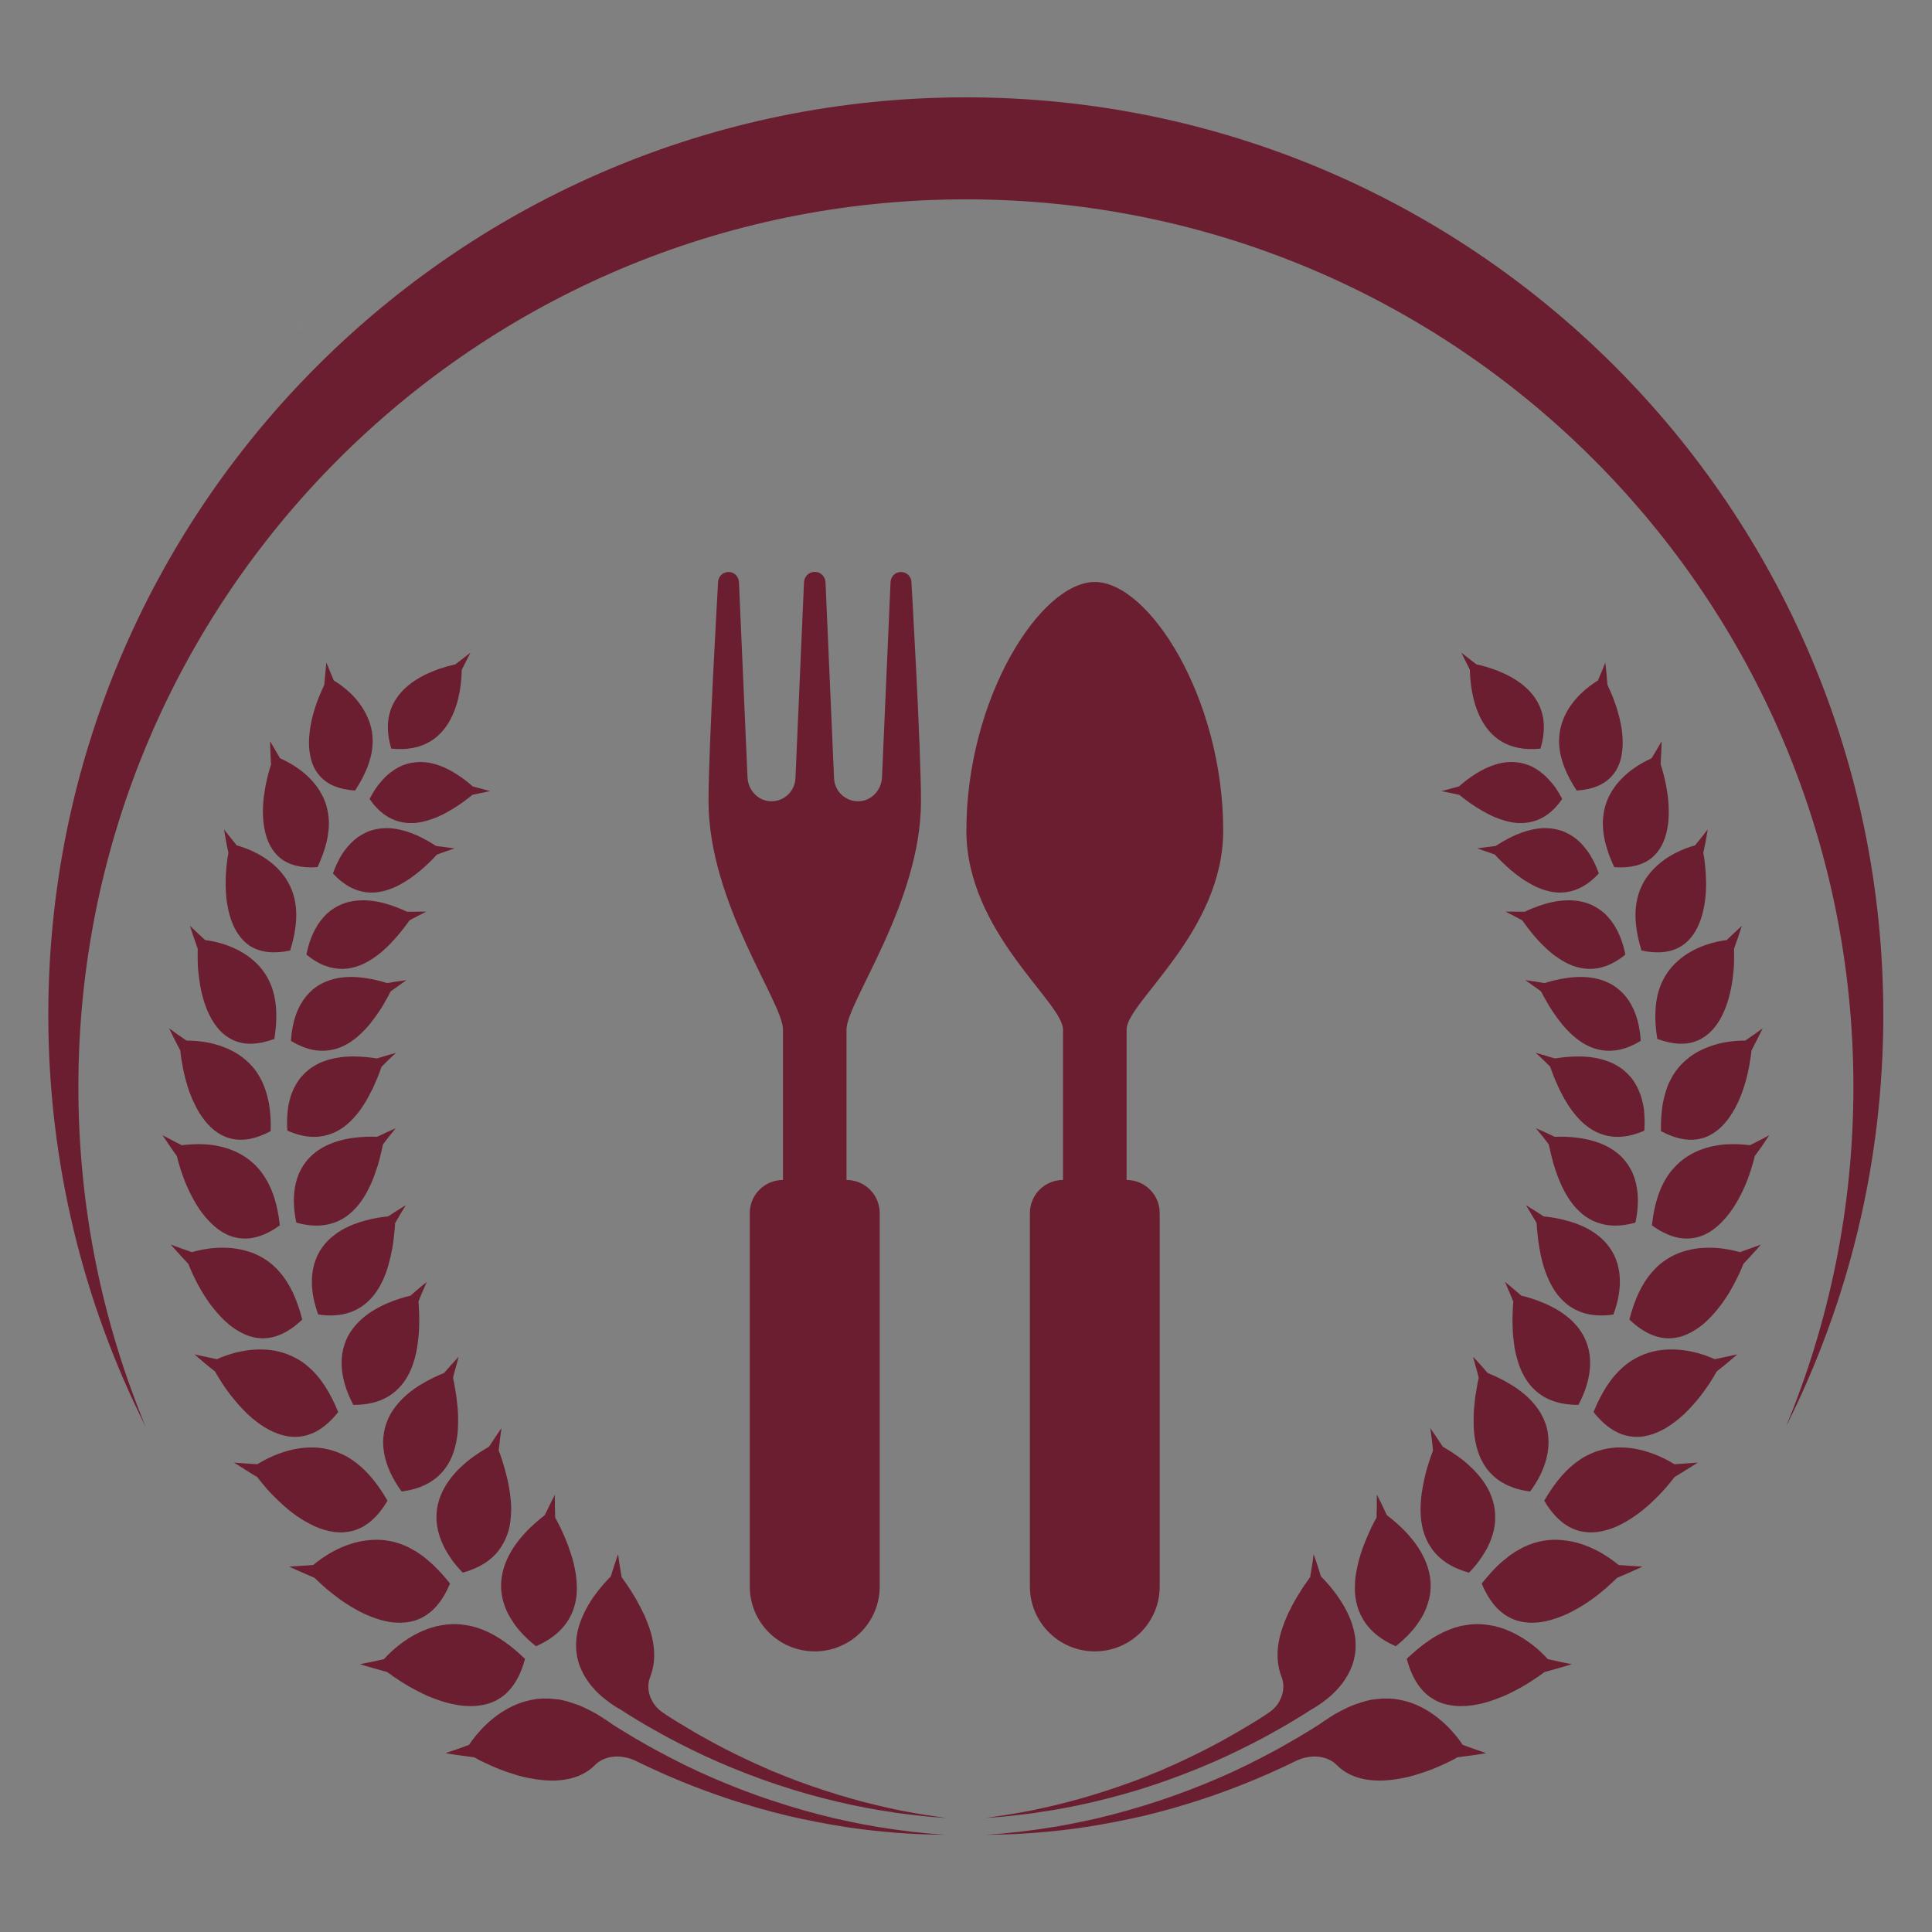 <svg xmlns="http://www.w3.org/2000/svg" xmlns:xlink="http://www.w3.org/1999/xlink" width="80" zoomAndPan="magnify" viewBox="0 0 60 60" height="80" preserveAspectRatio="xMidYMid meet" version="1.0"><rect x="0" y="0" width="60" height="60" fill="#808080" stroke="none"/><defs><filter x="0%" y="0%" width="100%" height="100%" id="6c14582dba"><feColorMatrix values="0 0 0 0 1 0 0 0 0 1 0 0 0 0 1 0 0 0 1 0" color-interpolation-filters="sRGB"/></filter><clipPath id="032bd17d93"><path d="M 9.051 9.875 L 9.527 9.875 L 9.527 10.316 L 9.051 10.316 Z M 9.051 9.875 " clip-rule="nonzero"/></clipPath><clipPath id="986ccd7d5d"><path d="M 9.5 10.199 C 8.602 10.5 9.398 9.898 9.398 9.898 " clip-rule="nonzero"/></clipPath><mask id="ccfcf58280"><g filter="url(#6c14582dba)"><rect x="-6" width="72" fill="#000000" y="-6" height="72" fill-opacity="0.01"/></g></mask><clipPath id="b965f8232f"><path d="M 0.051 0.875 L 0.527 0.875 L 0.527 1.316 L 0.051 1.316 Z M 0.051 0.875 " clip-rule="nonzero"/></clipPath><clipPath id="c6e9944566"><path d="M 0.5 1.199 C -0.398 1.5 0.398 0.898 0.398 0.898 " clip-rule="nonzero"/></clipPath><clipPath id="7b799ac6d8"><rect x="0" width="1" y="0" height="2"/></clipPath><clipPath id="952f6738de"><path d="M 1.504 3 L 58.504 3 L 58.504 45 L 1.504 45 Z M 1.504 3 " clip-rule="nonzero"/></clipPath><clipPath id="d3d663653d"><path d="M 24.293 3.562 L 26.406 3.562 L 26.406 5.426 L 24.293 5.426 Z M 24.293 3.562 " clip-rule="nonzero"/></clipPath><clipPath id="e1e487074c"><path d="M 26.398 4.273 C 25.5 5.773 24.602 5.477 24.375 5.176 C 24.227 4.875 24.375 3.898 24.676 3.676 C 24.977 3.449 26.176 3.75 26.176 3.75 " clip-rule="nonzero"/></clipPath><clipPath id="96e9f018e8"><path d="M 0.293 0.562 L 2.398 0.562 L 2.398 2.426 L 0.293 2.426 Z M 0.293 0.562 " clip-rule="nonzero"/></clipPath><clipPath id="f7edd78a5a"><path d="M 2.398 1.273 C 1.5 2.773 0.602 2.477 0.375 2.176 C 0.227 1.875 0.375 0.898 0.676 0.676 C 0.977 0.449 2.176 0.75 2.176 0.75 " clip-rule="nonzero"/></clipPath><clipPath id="73d7d8f92d"><rect x="0" width="3" y="0" height="3"/></clipPath></defs><g clip-path="url(#032bd17d93)"><g clip-path="url(#986ccd7d5d)"><g mask="url(#ccfcf58280)"><g transform="matrix(1, 0, 0, 1, 9, 9)"><g clip-path="url(#7b799ac6d8)"><g clip-path="url(#b965f8232f)"><g clip-path="url(#c6e9944566)"><rect x="-22.2" width="86.4" fill="#ffffff" height="86.4" y="-22.2" fill-opacity="1"/></g></g></g></g></g></g></g><path fill="#6b1e2f" d="M 22.004 24.883 C 22.004 23.18 22.301 18.074 22.301 18.074 C 22.309 17.887 22.469 17.746 22.66 17.766 C 22.824 17.781 22.945 17.922 22.949 18.086 L 23.215 24.148 C 23.234 24.527 23.523 24.855 23.906 24.883 C 24.328 24.91 24.684 24.59 24.703 24.172 L 24.969 18.082 C 24.977 17.914 25.105 17.773 25.273 17.762 C 25.285 17.762 25.293 17.762 25.301 17.762 C 25.312 17.762 25.32 17.762 25.332 17.762 C 25.5 17.773 25.629 17.914 25.637 18.082 L 25.902 24.172 C 25.922 24.59 26.277 24.91 26.699 24.883 C 27.082 24.855 27.371 24.527 27.391 24.148 L 27.656 18.086 C 27.66 17.922 27.781 17.781 27.945 17.766 C 28.137 17.746 28.297 17.887 28.305 18.074 C 28.305 18.074 28.602 23.18 28.602 24.883 C 28.602 28.039 26.289 31.125 26.289 31.973 L 26.289 36.645 C 26.859 36.645 27.32 37.105 27.32 37.672 L 27.32 49.27 C 27.32 50.383 26.418 51.285 25.301 51.285 C 24.188 51.285 23.285 50.383 23.285 49.27 L 23.285 37.672 C 23.285 37.105 23.746 36.645 24.316 36.645 L 24.316 31.973 C 24.316 31.125 22.004 28.039 22.004 24.883 " fill-opacity="1" fill-rule="nonzero"/><path fill="#6b1e2f" d="M 33.012 36.645 L 33.012 31.973 C 33.012 31.125 30.012 28.949 30.012 25.797 C 30.012 21.684 32.312 18.074 34 18.074 C 35.688 18.074 37.988 21.684 37.988 25.797 C 37.988 28.949 34.992 31.121 34.988 31.969 L 34.988 36.645 C 35.555 36.645 36.016 37.105 36.016 37.672 L 36.016 49.27 C 36.016 50.383 35.113 51.285 34 51.285 C 32.887 51.285 31.984 50.383 31.984 49.27 L 31.984 37.672 C 31.984 37.105 32.445 36.645 33.012 36.645 " fill-opacity="1" fill-rule="nonzero"/><path fill="#6b1e2f" d="M 49.922 21.273 C 49.922 21.273 49.906 21.102 49.891 20.926 C 49.883 20.84 49.875 20.75 49.867 20.688 C 49.859 20.621 49.855 20.578 49.855 20.578 C 49.855 20.578 49.844 20.613 49.82 20.664 C 49.801 20.715 49.77 20.785 49.742 20.855 C 49.684 20.996 49.625 21.133 49.625 21.133 C 49.488 21.215 49.293 21.352 49.098 21.539 C 48.902 21.73 48.711 21.969 48.582 22.258 C 48.52 22.398 48.469 22.555 48.441 22.723 C 48.43 22.805 48.422 22.891 48.418 22.977 C 48.418 23.023 48.418 23.066 48.422 23.113 C 48.426 23.16 48.426 23.207 48.434 23.254 C 48.453 23.441 48.512 23.641 48.594 23.859 C 48.637 23.965 48.691 24.074 48.75 24.191 C 48.812 24.309 48.883 24.426 48.965 24.551 C 49.469 24.52 49.816 24.363 50.043 24.117 C 50.156 23.996 50.242 23.852 50.297 23.695 C 50.352 23.539 50.383 23.363 50.391 23.184 C 50.41 22.828 50.344 22.445 50.242 22.105 C 50.219 22.02 50.195 21.938 50.164 21.859 C 50.137 21.781 50.109 21.707 50.082 21.633 C 50.023 21.492 49.969 21.371 49.922 21.273 " fill-opacity="1" fill-rule="nonzero"/><path fill="#6b1e2f" d="M 50.133 26.93 C 50.648 26.969 51.027 26.859 51.293 26.645 C 51.555 26.43 51.711 26.109 51.777 25.746 C 51.797 25.656 51.809 25.566 51.816 25.473 C 51.824 25.379 51.824 25.281 51.824 25.188 C 51.824 24.996 51.809 24.809 51.781 24.629 C 51.73 24.266 51.641 23.949 51.574 23.738 C 51.574 23.738 51.578 23.691 51.578 23.625 C 51.582 23.559 51.586 23.469 51.59 23.379 C 51.598 23.199 51.605 23.02 51.605 23.02 C 51.605 23.02 51.527 23.152 51.449 23.285 C 51.371 23.418 51.289 23.551 51.289 23.551 C 51.141 23.617 50.922 23.727 50.699 23.891 C 50.473 24.055 50.246 24.273 50.074 24.543 C 49.988 24.68 49.914 24.832 49.863 24.996 C 49.84 25.078 49.816 25.164 49.805 25.254 C 49.789 25.344 49.781 25.438 49.777 25.535 C 49.777 25.633 49.781 25.734 49.793 25.84 C 49.805 25.949 49.828 26.059 49.855 26.172 C 49.887 26.289 49.922 26.41 49.965 26.535 C 49.988 26.598 50.016 26.664 50.043 26.727 C 50.07 26.793 50.098 26.863 50.133 26.93 " fill-opacity="1" fill-rule="nonzero"/><path fill="#6b1e2f" d="M 52.898 26.484 C 52.898 26.484 52.906 26.438 52.922 26.371 C 52.934 26.305 52.953 26.211 52.973 26.121 C 53.004 25.941 53.035 25.758 53.035 25.758 C 53.035 25.758 52.938 25.883 52.84 26.008 C 52.738 26.129 52.641 26.254 52.641 26.254 C 52.48 26.297 52.242 26.379 51.992 26.512 C 51.738 26.648 51.477 26.836 51.262 27.09 C 51.152 27.215 51.059 27.355 50.984 27.516 C 50.906 27.676 50.852 27.855 50.82 28.051 C 50.754 28.449 50.797 28.922 50.977 29.52 C 51.5 29.629 51.895 29.574 52.195 29.395 C 52.5 29.211 52.695 28.91 52.82 28.551 C 52.879 28.375 52.922 28.184 52.949 27.988 C 52.977 27.797 52.984 27.602 52.984 27.418 C 52.98 27.043 52.941 26.707 52.898 26.484 " fill-opacity="1" fill-rule="nonzero"/><path fill="#6b1e2f" d="M 51.469 32.266 C 51.984 32.453 52.398 32.457 52.727 32.312 C 52.891 32.242 53.035 32.137 53.16 32.008 C 53.223 31.941 53.277 31.871 53.332 31.793 C 53.387 31.715 53.434 31.633 53.477 31.547 C 53.652 31.203 53.754 30.797 53.805 30.422 C 53.816 30.328 53.828 30.234 53.836 30.145 C 53.84 30.102 53.844 30.055 53.848 30.012 C 53.848 29.969 53.852 29.93 53.852 29.887 C 53.855 29.723 53.855 29.578 53.852 29.465 C 53.852 29.465 53.867 29.418 53.891 29.352 C 53.914 29.285 53.945 29.195 53.977 29.109 C 54.004 29.02 54.035 28.93 54.059 28.859 C 54.082 28.793 54.094 28.75 54.094 28.75 C 54.094 28.75 54.066 28.777 54.023 28.82 C 53.977 28.859 53.918 28.918 53.859 28.973 C 53.742 29.082 53.621 29.195 53.621 29.195 C 53.453 29.215 53.199 29.262 52.926 29.363 C 52.648 29.465 52.355 29.617 52.105 29.844 C 51.977 29.957 51.859 30.086 51.762 30.238 C 51.711 30.312 51.668 30.395 51.625 30.48 C 51.582 30.566 51.547 30.66 51.516 30.758 C 51.398 31.148 51.367 31.637 51.469 32.266 " fill-opacity="1" fill-rule="nonzero"/><path fill="#6b1e2f" d="M 51.582 35.129 C 52.078 35.391 52.496 35.449 52.852 35.352 C 53.203 35.258 53.496 35.008 53.719 34.684 C 53.773 34.602 53.828 34.516 53.879 34.426 C 53.926 34.34 53.969 34.246 54.012 34.152 C 54.051 34.059 54.09 33.965 54.121 33.871 C 54.156 33.777 54.184 33.68 54.211 33.586 C 54.238 33.492 54.262 33.398 54.281 33.312 C 54.301 33.223 54.32 33.133 54.332 33.051 C 54.363 32.887 54.383 32.742 54.395 32.621 C 54.395 32.621 54.48 32.453 54.57 32.281 C 54.613 32.195 54.656 32.105 54.688 32.043 C 54.719 31.977 54.742 31.934 54.742 31.934 C 54.742 31.934 54.605 32.031 54.473 32.129 C 54.406 32.176 54.336 32.223 54.285 32.258 C 54.234 32.293 54.199 32.316 54.199 32.316 C 54.023 32.316 53.762 32.328 53.469 32.391 C 53.176 32.457 52.855 32.57 52.566 32.762 C 52.496 32.809 52.426 32.863 52.359 32.922 C 52.289 32.98 52.223 33.043 52.164 33.113 C 52.102 33.184 52.043 33.258 51.992 33.34 C 51.965 33.383 51.938 33.422 51.914 33.469 C 51.891 33.512 51.867 33.559 51.844 33.605 C 51.797 33.699 51.758 33.805 51.727 33.914 C 51.695 34.023 51.664 34.141 51.641 34.266 C 51.629 34.328 51.621 34.395 51.613 34.461 C 51.605 34.527 51.598 34.598 51.594 34.668 C 51.582 34.812 51.582 34.965 51.582 35.129 " fill-opacity="1" fill-rule="nonzero"/><path fill="#6b1e2f" d="M 54.496 35.902 C 54.496 35.902 54.613 35.746 54.727 35.582 C 54.836 35.418 54.945 35.254 54.945 35.254 C 54.945 35.254 54.797 35.336 54.645 35.414 C 54.496 35.492 54.344 35.566 54.344 35.566 C 54.168 35.543 53.898 35.52 53.594 35.539 C 53.289 35.562 52.945 35.633 52.625 35.789 C 52.465 35.867 52.312 35.965 52.168 36.09 C 52.023 36.215 51.891 36.363 51.773 36.543 C 51.539 36.906 51.375 37.387 51.301 38.055 C 51.762 38.387 52.18 38.504 52.551 38.453 C 52.738 38.43 52.914 38.367 53.078 38.27 C 53.238 38.172 53.391 38.043 53.527 37.895 C 53.801 37.602 54.02 37.219 54.18 36.855 C 54.199 36.809 54.219 36.766 54.238 36.719 C 54.254 36.676 54.273 36.629 54.289 36.586 C 54.32 36.496 54.352 36.41 54.375 36.332 C 54.43 36.168 54.469 36.023 54.496 35.902 " fill-opacity="1" fill-rule="nonzero"/><path fill="#6b1e2f" d="M 50.602 40.98 C 51.027 41.383 51.43 41.559 51.816 41.562 C 52.008 41.562 52.199 41.523 52.375 41.445 C 52.551 41.371 52.723 41.262 52.883 41.133 C 53.043 41 53.188 40.844 53.324 40.68 C 53.461 40.516 53.578 40.34 53.688 40.168 C 53.793 39.992 53.883 39.82 53.961 39.664 C 54.039 39.508 54.098 39.363 54.145 39.25 C 54.145 39.25 54.18 39.211 54.23 39.156 C 54.258 39.129 54.285 39.098 54.32 39.062 C 54.352 39.027 54.383 38.992 54.418 38.953 C 54.555 38.805 54.688 38.652 54.688 38.652 C 54.688 38.652 54.523 38.711 54.359 38.77 C 54.199 38.828 54.035 38.887 54.035 38.887 C 53.859 38.836 53.586 38.773 53.273 38.754 C 53.121 38.746 52.953 38.746 52.781 38.762 C 52.609 38.781 52.434 38.816 52.262 38.871 C 52.09 38.926 51.918 39.004 51.758 39.109 C 51.594 39.215 51.438 39.348 51.297 39.516 C 51.004 39.852 50.773 40.316 50.602 40.98 " fill-opacity="1" fill-rule="nonzero"/><path fill="#6b1e2f" d="M 53.316 42.59 C 53.316 42.59 53.477 42.465 53.637 42.332 C 53.793 42.199 53.953 42.062 53.953 42.062 C 53.953 42.062 53.777 42.102 53.602 42.137 C 53.43 42.176 53.254 42.211 53.254 42.211 C 53.086 42.133 52.82 42.031 52.504 41.969 C 52.191 41.906 51.832 41.883 51.465 41.945 C 51.281 41.98 51.098 42.035 50.918 42.121 C 50.738 42.203 50.559 42.316 50.395 42.465 C 50.055 42.762 49.754 43.203 49.488 43.852 C 49.859 44.32 50.246 44.555 50.637 44.609 C 51.027 44.668 51.414 44.543 51.777 44.324 C 51.953 44.211 52.125 44.078 52.289 43.93 C 52.445 43.781 52.594 43.617 52.727 43.457 C 52.859 43.297 52.973 43.133 53.074 42.988 C 53.172 42.836 53.254 42.699 53.316 42.59 " fill-opacity="1" fill-rule="nonzero"/><path fill="#6b1e2f" d="M 47.957 46.605 C 48.27 47.133 48.625 47.422 49.012 47.535 C 49.109 47.562 49.207 47.578 49.305 47.586 C 49.406 47.594 49.504 47.59 49.605 47.578 C 49.805 47.551 50.008 47.492 50.207 47.406 C 50.402 47.316 50.598 47.203 50.777 47.078 C 50.961 46.949 51.133 46.809 51.289 46.66 C 51.445 46.516 51.586 46.371 51.707 46.234 C 51.828 46.094 51.93 45.969 52.008 45.867 C 52.008 45.867 52.055 45.84 52.121 45.801 C 52.188 45.758 52.277 45.703 52.367 45.648 C 52.547 45.535 52.727 45.422 52.727 45.422 C 52.727 45.422 52.543 45.434 52.363 45.449 C 52.18 45.461 52 45.473 52 45.473 C 51.836 45.371 51.582 45.23 51.273 45.125 C 51.121 45.07 50.953 45.023 50.773 44.992 C 50.598 44.961 50.414 44.949 50.223 44.953 C 50.031 44.961 49.836 44.992 49.645 45.055 C 49.547 45.082 49.449 45.121 49.355 45.168 C 49.258 45.211 49.16 45.266 49.066 45.332 C 48.68 45.586 48.316 45.988 47.957 46.605 " fill-opacity="1" fill-rule="nonzero"/><path fill="#6b1e2f" d="M 50.219 49.004 C 50.219 49.004 50.234 48.996 50.254 48.988 C 50.277 48.98 50.309 48.965 50.344 48.949 C 50.418 48.918 50.516 48.875 50.613 48.832 C 50.711 48.785 50.812 48.742 50.887 48.711 C 50.961 48.676 51.008 48.652 51.008 48.652 C 51.008 48.652 50.961 48.652 50.891 48.645 C 50.824 48.641 50.73 48.637 50.637 48.629 C 50.453 48.617 50.266 48.602 50.266 48.602 C 50.117 48.477 49.879 48.301 49.582 48.148 C 49.281 47.996 48.93 47.867 48.539 47.832 C 48.152 47.789 47.742 47.844 47.316 48.047 C 47.266 48.074 47.211 48.102 47.16 48.133 C 47.105 48.16 47.051 48.195 47 48.23 C 46.891 48.301 46.785 48.383 46.676 48.477 C 46.566 48.566 46.457 48.672 46.348 48.789 C 46.297 48.848 46.238 48.91 46.184 48.977 C 46.129 49.039 46.07 49.109 46.016 49.18 C 46.137 49.469 46.277 49.699 46.434 49.879 C 46.594 50.059 46.77 50.188 46.957 50.27 C 47.145 50.355 47.344 50.391 47.551 50.395 C 47.652 50.395 47.758 50.391 47.863 50.375 C 47.969 50.359 48.074 50.336 48.18 50.305 C 48.391 50.242 48.605 50.16 48.805 50.055 C 49.008 49.949 49.203 49.832 49.383 49.707 C 49.559 49.582 49.723 49.453 49.863 49.332 C 50.004 49.207 50.125 49.094 50.219 49.004 " fill-opacity="1" fill-rule="nonzero"/><path fill="#6b1e2f" d="M 43.688 51.516 C 43.852 52.133 44.129 52.531 44.484 52.75 C 44.66 52.863 44.855 52.93 45.066 52.961 C 45.172 52.977 45.277 52.988 45.387 52.984 C 45.496 52.984 45.609 52.977 45.719 52.961 C 45.832 52.945 45.941 52.922 46.055 52.895 C 46.168 52.867 46.277 52.832 46.387 52.793 C 46.496 52.754 46.605 52.711 46.711 52.668 C 46.82 52.621 46.922 52.57 47.02 52.52 C 47.219 52.418 47.402 52.312 47.562 52.207 C 47.723 52.105 47.859 52.008 47.969 51.926 C 47.969 51.926 48.18 51.867 48.391 51.809 C 48.496 51.777 48.602 51.746 48.684 51.723 C 48.762 51.699 48.812 51.684 48.812 51.684 C 48.812 51.684 48.766 51.676 48.699 51.66 C 48.629 51.648 48.535 51.629 48.441 51.609 C 48.258 51.566 48.07 51.527 48.07 51.527 C 47.938 51.379 47.723 51.168 47.441 50.973 C 47.16 50.777 46.82 50.598 46.434 50.504 C 46.242 50.461 46.039 50.434 45.828 50.438 C 45.719 50.441 45.613 50.453 45.504 50.473 C 45.395 50.488 45.281 50.516 45.168 50.551 C 45.051 50.59 44.938 50.637 44.82 50.691 C 44.699 50.75 44.578 50.816 44.457 50.895 C 44.336 50.977 44.211 51.062 44.082 51.168 C 44.02 51.219 43.953 51.273 43.891 51.332 C 43.824 51.391 43.754 51.449 43.688 51.516 " fill-opacity="1" fill-rule="nonzero"/><path fill="#6b1e2f" d="M 45.312 24.422 C 45.312 24.422 45.176 24.457 45.039 24.496 C 44.969 24.516 44.902 24.535 44.852 24.547 C 44.801 24.562 44.766 24.57 44.766 24.57 C 44.766 24.57 44.801 24.578 44.852 24.586 C 44.906 24.598 44.973 24.613 45.043 24.625 C 45.18 24.656 45.316 24.684 45.316 24.684 C 45.383 24.734 45.457 24.797 45.551 24.863 C 45.598 24.898 45.645 24.934 45.699 24.969 C 45.754 25.004 45.805 25.043 45.863 25.078 C 46.098 25.227 46.367 25.375 46.664 25.465 C 46.809 25.512 46.961 25.547 47.117 25.559 C 47.277 25.566 47.43 25.559 47.59 25.516 C 47.91 25.434 48.23 25.23 48.516 24.812 C 48.449 24.684 48.379 24.566 48.309 24.465 C 48.234 24.359 48.156 24.27 48.078 24.188 C 47.926 24.023 47.762 23.906 47.602 23.82 C 47.562 23.801 47.52 23.781 47.48 23.766 C 47.438 23.75 47.398 23.738 47.355 23.723 C 47.277 23.699 47.195 23.684 47.113 23.676 C 46.953 23.656 46.801 23.664 46.648 23.691 C 46.348 23.75 46.07 23.879 45.844 24.023 C 45.613 24.164 45.43 24.316 45.312 24.422 " fill-opacity="1" fill-rule="nonzero"/><path fill="#6b1e2f" d="M 46.449 26.273 C 46.449 26.273 46.309 26.293 46.164 26.309 C 46.02 26.328 45.875 26.348 45.875 26.348 C 45.875 26.348 46.012 26.395 46.148 26.441 C 46.215 26.465 46.285 26.488 46.336 26.508 C 46.387 26.527 46.422 26.539 46.422 26.539 C 46.531 26.66 46.707 26.836 46.918 27.02 C 47.027 27.109 47.145 27.203 47.27 27.289 C 47.332 27.332 47.402 27.375 47.469 27.414 C 47.535 27.453 47.605 27.492 47.676 27.527 C 47.961 27.66 48.273 27.75 48.609 27.711 C 48.945 27.672 49.301 27.508 49.652 27.125 C 49.625 27.055 49.602 26.988 49.574 26.926 C 49.547 26.859 49.52 26.801 49.488 26.742 C 49.43 26.625 49.367 26.52 49.297 26.426 C 49.23 26.336 49.16 26.25 49.09 26.18 C 49.016 26.105 48.941 26.043 48.863 25.988 C 48.785 25.938 48.707 25.891 48.629 25.855 C 48.551 25.816 48.469 25.789 48.391 25.77 C 48.23 25.727 48.07 25.715 47.914 25.719 C 47.602 25.734 47.301 25.832 47.047 25.941 C 46.793 26.055 46.586 26.184 46.449 26.273 " fill-opacity="1" fill-rule="nonzero"/><path fill="#6b1e2f" d="M 47.348 28.316 C 47.348 28.316 47.199 28.316 47.051 28.312 C 46.902 28.312 46.754 28.312 46.754 28.312 C 46.754 28.312 46.883 28.379 47.016 28.445 C 47.082 28.48 47.148 28.516 47.195 28.539 C 47.246 28.566 47.277 28.586 47.277 28.586 C 47.375 28.723 47.523 28.926 47.715 29.145 C 47.809 29.25 47.918 29.363 48.035 29.469 C 48.148 29.574 48.277 29.68 48.414 29.766 C 48.68 29.949 48.992 30.078 49.336 30.09 C 49.68 30.098 50.066 29.984 50.477 29.645 C 50.359 29.047 50.117 28.637 49.84 28.375 C 49.695 28.246 49.543 28.152 49.391 28.086 C 49.234 28.02 49.07 27.984 48.91 27.969 C 48.59 27.938 48.277 27.988 48.004 28.066 C 47.727 28.145 47.496 28.246 47.348 28.316 " fill-opacity="1" fill-rule="nonzero"/><path fill="#6b1e2f" d="M 47.969 30.531 C 47.969 30.531 47.816 30.508 47.668 30.48 C 47.594 30.473 47.516 30.461 47.461 30.453 C 47.402 30.445 47.367 30.438 47.367 30.438 C 47.367 30.438 47.398 30.461 47.445 30.492 C 47.488 30.523 47.551 30.57 47.613 30.613 C 47.676 30.656 47.738 30.703 47.785 30.734 C 47.832 30.77 47.859 30.793 47.859 30.793 C 47.898 30.867 47.949 30.965 48.012 31.07 C 48.043 31.125 48.074 31.184 48.109 31.242 C 48.145 31.301 48.184 31.359 48.227 31.422 C 48.391 31.668 48.594 31.934 48.844 32.156 C 48.906 32.211 48.973 32.266 49.039 32.312 C 49.105 32.363 49.176 32.406 49.25 32.445 C 49.398 32.527 49.562 32.586 49.734 32.613 C 50.086 32.672 50.492 32.609 50.953 32.324 C 50.918 31.699 50.734 31.25 50.488 30.945 C 50.426 30.871 50.359 30.801 50.289 30.742 C 50.223 30.684 50.148 30.629 50.074 30.586 C 49.922 30.496 49.766 30.438 49.605 30.398 C 49.285 30.32 48.957 30.332 48.668 30.371 C 48.379 30.41 48.129 30.48 47.969 30.531 " fill-opacity="1" fill-rule="nonzero"/><path fill="#6b1e2f" d="M 48.289 32.871 C 48.289 32.871 48.25 32.859 48.195 32.844 C 48.141 32.828 48.062 32.805 47.988 32.781 C 47.84 32.738 47.688 32.695 47.688 32.695 C 47.688 32.695 47.719 32.719 47.762 32.758 C 47.805 32.801 47.859 32.852 47.918 32.906 C 48.027 33.016 48.141 33.125 48.141 33.125 C 48.172 33.207 48.207 33.312 48.254 33.43 C 48.277 33.488 48.301 33.551 48.332 33.613 C 48.359 33.68 48.391 33.746 48.422 33.816 C 48.453 33.883 48.492 33.953 48.527 34.023 C 48.566 34.094 48.605 34.168 48.652 34.238 C 48.695 34.309 48.738 34.379 48.789 34.449 C 48.84 34.516 48.891 34.586 48.945 34.648 C 49.168 34.91 49.441 35.133 49.785 35.238 C 50.133 35.348 50.555 35.34 51.066 35.113 C 51.078 34.957 51.078 34.805 51.07 34.664 C 51.066 34.598 51.062 34.527 51.055 34.461 C 51.047 34.398 51.035 34.332 51.02 34.273 C 50.996 34.152 50.965 34.039 50.922 33.938 C 50.883 33.832 50.836 33.738 50.785 33.652 C 50.758 33.609 50.73 33.566 50.703 33.527 C 50.676 33.488 50.645 33.453 50.613 33.418 C 50.551 33.348 50.484 33.285 50.414 33.227 C 50.344 33.172 50.273 33.125 50.199 33.082 C 50.121 33.039 50.047 33 49.965 32.973 C 49.652 32.848 49.316 32.809 49.02 32.809 C 48.723 32.809 48.461 32.844 48.289 32.871 " fill-opacity="1" fill-rule="nonzero"/><path fill="#6b1e2f" d="M 48.285 35.305 C 48.285 35.305 48.137 35.234 47.992 35.168 C 47.848 35.105 47.699 35.039 47.699 35.039 C 47.699 35.039 47.801 35.16 47.902 35.285 C 48 35.41 48.098 35.539 48.098 35.539 C 48.117 35.625 48.141 35.738 48.172 35.863 C 48.188 35.926 48.203 35.992 48.223 36.062 C 48.234 36.098 48.242 36.133 48.254 36.172 C 48.266 36.207 48.277 36.242 48.289 36.281 C 48.383 36.578 48.516 36.906 48.703 37.199 C 48.797 37.348 48.906 37.484 49.035 37.609 C 49.16 37.73 49.305 37.836 49.473 37.914 C 49.809 38.07 50.238 38.125 50.789 37.969 C 50.926 37.328 50.867 36.82 50.707 36.441 C 50.625 36.254 50.516 36.094 50.391 35.961 C 50.266 35.828 50.121 35.723 49.973 35.637 C 49.672 35.469 49.34 35.383 49.035 35.34 C 48.734 35.297 48.461 35.297 48.285 35.305 " fill-opacity="1" fill-rule="nonzero"/><path fill="#6b1e2f" d="M 47.941 37.777 C 47.941 37.777 47.801 37.688 47.664 37.598 C 47.523 37.512 47.387 37.426 47.387 37.426 C 47.387 37.426 47.473 37.562 47.555 37.703 C 47.578 37.738 47.598 37.773 47.617 37.809 C 47.637 37.84 47.656 37.871 47.672 37.898 C 47.699 37.953 47.723 37.988 47.723 37.988 C 47.723 38.078 47.734 38.195 47.75 38.328 C 47.762 38.461 47.781 38.609 47.809 38.766 C 47.836 38.922 47.871 39.09 47.918 39.258 C 47.965 39.426 48.027 39.594 48.102 39.758 C 48.176 39.918 48.266 40.074 48.379 40.219 C 48.492 40.359 48.621 40.484 48.781 40.59 C 49.102 40.797 49.527 40.91 50.105 40.824 C 50.34 40.195 50.348 39.676 50.238 39.27 C 50.18 39.066 50.094 38.887 49.984 38.738 C 49.875 38.586 49.746 38.457 49.605 38.352 C 49.465 38.242 49.312 38.156 49.16 38.086 C 49.004 38.016 48.848 37.961 48.695 37.918 C 48.395 37.832 48.121 37.793 47.941 37.777 " fill-opacity="1" fill-rule="nonzero"/><path fill="#6b1e2f" d="M 47.246 40.238 C 47.246 40.238 47.121 40.129 46.992 40.02 C 46.863 39.914 46.738 39.809 46.738 39.809 C 46.738 39.809 46.805 39.961 46.867 40.113 C 46.938 40.266 46.996 40.422 46.996 40.422 C 46.988 40.516 46.98 40.637 46.977 40.773 C 46.973 40.906 46.969 41.062 46.977 41.227 C 46.98 41.387 46.996 41.562 47.02 41.738 C 47.043 41.914 47.082 42.094 47.137 42.27 C 47.238 42.617 47.418 42.953 47.707 43.207 C 48.004 43.461 48.418 43.633 49.02 43.629 C 49.34 43.027 49.422 42.496 49.367 42.07 C 49.336 41.855 49.273 41.668 49.184 41.496 C 49.094 41.328 48.98 41.18 48.855 41.055 C 48.602 40.797 48.285 40.617 47.992 40.488 C 47.703 40.359 47.43 40.281 47.246 40.238 " fill-opacity="1" fill-rule="nonzero"/><path fill="#6b1e2f" d="M 46.203 42.641 C 46.203 42.641 46.09 42.512 45.977 42.383 C 45.859 42.258 45.746 42.133 45.746 42.133 C 45.746 42.133 45.793 42.297 45.836 42.461 C 45.859 42.543 45.883 42.625 45.898 42.688 C 45.914 42.75 45.922 42.793 45.922 42.793 C 45.902 42.887 45.875 43.004 45.855 43.145 C 45.828 43.281 45.805 43.434 45.793 43.602 C 45.773 43.766 45.762 43.941 45.766 44.125 C 45.762 44.309 45.773 44.492 45.805 44.68 C 45.836 44.863 45.879 45.047 45.953 45.223 C 45.988 45.309 46.031 45.395 46.082 45.477 C 46.133 45.559 46.188 45.637 46.254 45.711 C 46.516 46.008 46.914 46.242 47.52 46.32 C 47.934 45.754 48.09 45.234 48.09 44.793 C 48.09 44.684 48.082 44.574 48.066 44.477 C 48.047 44.375 48.023 44.277 47.988 44.188 C 47.922 44 47.828 43.836 47.715 43.691 C 47.605 43.543 47.477 43.414 47.34 43.297 C 47.203 43.184 47.062 43.082 46.922 43 C 46.645 42.828 46.379 42.711 46.203 42.641 " fill-opacity="1" fill-rule="nonzero"/><path fill="#6b1e2f" d="M 44.809 44.93 C 44.809 44.93 44.711 44.785 44.613 44.637 C 44.566 44.566 44.516 44.496 44.48 44.441 C 44.441 44.387 44.418 44.352 44.418 44.352 C 44.418 44.352 44.426 44.395 44.434 44.457 C 44.441 44.523 44.453 44.609 44.465 44.695 C 44.473 44.781 44.484 44.871 44.492 44.934 C 44.496 44.969 44.5 44.996 44.5 45.016 C 44.504 45.035 44.504 45.043 44.504 45.043 C 44.469 45.137 44.426 45.254 44.383 45.391 C 44.34 45.523 44.293 45.676 44.254 45.844 C 44.238 45.93 44.215 46.012 44.199 46.102 C 44.184 46.188 44.168 46.277 44.152 46.371 C 44.129 46.555 44.113 46.746 44.117 46.938 C 44.121 47.035 44.125 47.129 44.137 47.223 C 44.148 47.316 44.168 47.414 44.191 47.508 C 44.242 47.691 44.316 47.875 44.43 48.043 C 44.539 48.215 44.688 48.371 44.883 48.508 C 45.078 48.645 45.324 48.758 45.621 48.84 C 45.684 48.777 45.742 48.711 45.797 48.648 C 45.852 48.582 45.902 48.52 45.945 48.457 C 46.039 48.328 46.117 48.203 46.184 48.082 C 46.246 47.957 46.297 47.836 46.336 47.719 C 46.355 47.66 46.371 47.602 46.387 47.543 C 46.398 47.484 46.41 47.43 46.418 47.371 C 46.48 46.926 46.375 46.531 46.191 46.203 C 46.008 45.875 45.742 45.605 45.488 45.391 C 45.23 45.18 44.977 45.027 44.809 44.93 " fill-opacity="1" fill-rule="nonzero"/><path fill="#6b1e2f" d="M 43.07 47.055 C 43.07 47.055 42.996 46.895 42.918 46.734 C 42.879 46.652 42.84 46.574 42.809 46.516 C 42.777 46.453 42.758 46.414 42.758 46.414 C 42.758 46.414 42.758 46.461 42.758 46.527 C 42.758 46.594 42.758 46.68 42.758 46.77 C 42.754 46.949 42.75 47.129 42.75 47.129 C 42.699 47.219 42.641 47.328 42.578 47.461 C 42.52 47.594 42.449 47.738 42.387 47.902 C 42.355 47.98 42.324 48.066 42.293 48.152 C 42.266 48.238 42.234 48.328 42.211 48.418 C 42.184 48.512 42.164 48.605 42.145 48.699 C 42.125 48.793 42.105 48.891 42.094 48.984 C 42.086 49.082 42.078 49.18 42.078 49.277 C 42.074 49.375 42.078 49.473 42.09 49.57 C 42.113 49.766 42.164 49.961 42.254 50.148 C 42.434 50.523 42.762 50.871 43.348 51.125 C 43.418 51.066 43.488 51.012 43.551 50.953 C 43.613 50.895 43.672 50.836 43.73 50.781 C 43.84 50.664 43.938 50.551 44.02 50.434 C 44.102 50.316 44.172 50.203 44.227 50.09 C 44.281 49.977 44.324 49.863 44.355 49.75 C 44.391 49.641 44.41 49.531 44.422 49.426 C 44.43 49.32 44.434 49.215 44.426 49.113 C 44.41 48.91 44.363 48.719 44.293 48.539 C 44.152 48.18 43.926 47.867 43.695 47.617 C 43.465 47.367 43.23 47.176 43.07 47.055 " fill-opacity="1" fill-rule="nonzero"/><path fill="#6b1e2f" d="M 45.426 54.188 C 45.312 54.016 45.125 53.773 44.871 53.535 C 44.613 53.297 44.293 53.066 43.918 52.918 C 43.824 52.879 43.727 52.848 43.625 52.824 C 43.523 52.797 43.418 52.777 43.312 52.762 C 43.203 52.75 43.094 52.746 42.98 52.75 C 42.922 52.75 42.867 52.754 42.809 52.762 C 42.75 52.766 42.688 52.773 42.629 52.781 C 42.508 52.801 42.383 52.832 42.258 52.875 C 42.129 52.914 41.996 52.961 41.863 53.023 C 41.793 53.055 41.727 53.09 41.656 53.125 C 41.586 53.164 41.516 53.199 41.441 53.242 C 41.371 53.285 41.297 53.332 41.223 53.383 C 41.148 53.43 41.07 53.48 40.992 53.539 C 40.992 53.539 40.957 53.559 40.887 53.605 C 40.82 53.648 40.723 53.711 40.59 53.789 C 40.527 53.828 40.453 53.871 40.379 53.918 C 40.336 53.941 40.297 53.965 40.254 53.992 C 40.211 54.016 40.168 54.039 40.121 54.066 C 40.031 54.121 39.934 54.176 39.832 54.234 C 39.73 54.293 39.621 54.348 39.508 54.41 C 39.051 54.656 38.512 54.93 37.918 55.188 C 37.324 55.445 36.68 55.699 36.027 55.914 C 35.371 56.133 34.707 56.32 34.078 56.469 C 33.445 56.613 32.852 56.727 32.34 56.797 C 32.211 56.82 32.09 56.832 31.973 56.848 C 31.852 56.863 31.742 56.879 31.637 56.891 C 31.43 56.91 31.246 56.93 31.098 56.945 C 30.793 56.969 30.621 56.98 30.621 56.98 C 30.621 56.98 30.777 56.977 31.047 56.973 C 31.316 56.969 31.699 56.953 32.16 56.918 C 32.621 56.879 33.16 56.828 33.734 56.738 C 34.309 56.648 34.922 56.531 35.527 56.391 C 35.68 56.352 35.828 56.316 35.98 56.277 C 36.129 56.234 36.281 56.195 36.426 56.156 C 36.574 56.113 36.723 56.066 36.867 56.023 C 36.938 56.004 37.008 55.98 37.082 55.957 C 37.152 55.934 37.223 55.914 37.289 55.891 C 37.848 55.707 38.363 55.516 38.797 55.336 C 38.906 55.293 39.012 55.25 39.109 55.207 C 39.211 55.164 39.301 55.121 39.391 55.086 C 39.566 55.008 39.719 54.938 39.844 54.879 C 39.969 54.82 40.066 54.777 40.133 54.742 C 40.199 54.711 40.234 54.691 40.234 54.691 C 40.352 54.637 40.469 54.594 40.59 54.574 C 40.707 54.551 40.824 54.543 40.938 54.555 C 41.16 54.578 41.367 54.664 41.516 54.816 C 41.75 55.055 42.055 55.195 42.391 55.258 C 42.559 55.289 42.734 55.301 42.918 55.297 C 43.008 55.293 43.098 55.289 43.191 55.277 C 43.281 55.27 43.371 55.254 43.461 55.238 C 43.555 55.223 43.645 55.203 43.734 55.184 C 43.777 55.172 43.824 55.16 43.867 55.148 C 43.91 55.137 43.957 55.125 44 55.109 C 44.172 55.059 44.34 55 44.496 54.938 C 44.652 54.875 44.797 54.809 44.926 54.75 C 44.988 54.719 45.051 54.688 45.109 54.66 C 45.164 54.629 45.215 54.602 45.262 54.574 C 45.262 54.574 45.484 54.547 45.707 54.516 C 45.82 54.5 45.93 54.484 46.016 54.469 C 46.098 54.457 46.156 54.445 46.156 54.445 C 46.156 54.445 45.973 54.383 45.789 54.32 C 45.609 54.254 45.426 54.188 45.426 54.188 " fill-opacity="1" fill-rule="nonzero"/><path fill="#6b1e2f" d="M 41.023 48.957 C 41.168 49.102 41.375 49.328 41.57 49.613 C 41.77 49.902 41.953 50.246 42.043 50.629 C 42.066 50.727 42.086 50.824 42.094 50.926 C 42.102 51.023 42.102 51.125 42.098 51.23 C 42.09 51.332 42.07 51.438 42.047 51.543 C 42.031 51.598 42.02 51.652 42 51.703 C 41.98 51.758 41.957 51.809 41.934 51.863 C 41.887 51.969 41.824 52.078 41.754 52.184 C 41.68 52.293 41.594 52.398 41.492 52.504 C 41.445 52.555 41.391 52.609 41.332 52.66 C 41.277 52.711 41.215 52.758 41.148 52.809 C 41.086 52.859 41.016 52.91 40.941 52.957 C 40.871 53.008 40.793 53.051 40.711 53.098 C 40.711 53.098 40.676 53.121 40.609 53.164 C 40.543 53.207 40.445 53.27 40.32 53.344 C 40.258 53.383 40.188 53.426 40.109 53.473 C 40.074 53.492 40.031 53.516 39.992 53.543 C 39.949 53.566 39.906 53.59 39.863 53.617 C 39.773 53.668 39.68 53.723 39.578 53.777 C 39.477 53.836 39.371 53.891 39.262 53.953 C 38.812 54.191 38.289 54.457 37.707 54.711 C 37.129 54.965 36.5 55.207 35.863 55.422 C 35.223 55.637 34.574 55.816 33.957 55.961 C 33.344 56.105 32.762 56.211 32.262 56.281 C 32.137 56.305 32.02 56.316 31.902 56.332 C 31.789 56.348 31.684 56.359 31.578 56.371 C 31.375 56.395 31.199 56.414 31.051 56.426 C 30.758 56.449 30.59 56.461 30.59 56.461 C 30.59 56.461 30.738 56.441 30.996 56.402 C 31.258 56.367 31.625 56.305 32.066 56.219 C 32.504 56.125 33.012 56.012 33.547 55.859 C 34.086 55.707 34.648 55.523 35.203 55.32 C 35.34 55.266 35.48 55.215 35.617 55.16 C 35.754 55.105 35.887 55.047 36.023 54.996 C 36.156 54.938 36.289 54.879 36.418 54.82 C 36.484 54.793 36.547 54.766 36.609 54.734 C 36.672 54.703 36.738 54.676 36.801 54.645 C 37.297 54.41 37.754 54.176 38.137 53.957 C 38.234 53.902 38.324 53.855 38.41 53.801 C 38.496 53.75 38.578 53.703 38.656 53.656 C 38.812 53.566 38.941 53.484 39.051 53.418 C 39.156 53.348 39.242 53.297 39.301 53.258 C 39.359 53.219 39.387 53.199 39.387 53.199 C 39.488 53.133 39.574 53.055 39.645 52.969 C 39.715 52.879 39.766 52.781 39.801 52.68 C 39.875 52.48 39.875 52.266 39.797 52.07 C 39.676 51.758 39.656 51.438 39.691 51.137 C 39.711 50.98 39.742 50.828 39.785 50.684 C 39.809 50.609 39.832 50.535 39.859 50.465 C 39.883 50.395 39.91 50.324 39.941 50.254 C 39.969 50.184 40 50.117 40.031 50.051 C 40.051 50.02 40.066 49.988 40.082 49.957 C 40.098 49.922 40.113 49.891 40.129 49.859 C 40.195 49.734 40.266 49.617 40.332 49.508 C 40.398 49.398 40.465 49.297 40.523 49.211 C 40.555 49.168 40.586 49.125 40.613 49.086 C 40.637 49.051 40.664 49.012 40.688 48.98 C 40.688 48.98 40.715 48.801 40.746 48.625 C 40.762 48.535 40.773 48.445 40.781 48.375 C 40.789 48.309 40.797 48.266 40.797 48.266 C 40.797 48.266 40.855 48.438 40.914 48.609 C 40.969 48.785 41.023 48.957 41.023 48.957 " fill-opacity="1" fill-rule="nonzero"/><path fill="#6b1e2f" d="M 45.852 20.633 L 45.383 20.27 L 45.648 20.801 C 45.66 21.453 45.855 23.453 47.84 23.25 C 48.418 21.344 46.488 20.77 45.852 20.633 " fill-opacity="1" fill-rule="nonzero"/><path fill="#6b1e2f" d="M 10.07 21.273 C 10.07 21.273 10.086 21.102 10.102 20.926 C 10.109 20.84 10.117 20.75 10.125 20.688 C 10.129 20.621 10.137 20.578 10.137 20.578 C 10.137 20.578 10.148 20.613 10.172 20.664 C 10.191 20.715 10.219 20.785 10.25 20.855 C 10.309 20.996 10.367 21.133 10.367 21.133 C 10.504 21.215 10.699 21.352 10.895 21.539 C 11.09 21.73 11.277 21.969 11.406 22.258 C 11.473 22.398 11.523 22.555 11.551 22.723 C 11.562 22.805 11.57 22.891 11.574 22.977 C 11.574 23.023 11.574 23.066 11.57 23.113 C 11.566 23.16 11.562 23.207 11.559 23.254 C 11.539 23.441 11.48 23.641 11.398 23.859 C 11.355 23.965 11.301 24.074 11.242 24.191 C 11.18 24.309 11.109 24.426 11.027 24.551 C 10.523 24.52 10.176 24.363 9.949 24.117 C 9.836 23.996 9.75 23.852 9.695 23.695 C 9.641 23.539 9.609 23.363 9.598 23.184 C 9.582 22.828 9.648 22.445 9.746 22.105 C 9.773 22.02 9.797 21.938 9.824 21.859 C 9.855 21.781 9.883 21.707 9.91 21.633 C 9.969 21.492 10.023 21.371 10.07 21.273 " fill-opacity="1" fill-rule="nonzero"/><path fill="#6b1e2f" d="M 9.859 26.93 C 9.344 26.969 8.965 26.859 8.699 26.645 C 8.438 26.43 8.281 26.109 8.215 25.746 C 8.195 25.656 8.184 25.566 8.176 25.473 C 8.168 25.379 8.164 25.281 8.164 25.188 C 8.168 24.996 8.18 24.809 8.211 24.629 C 8.258 24.266 8.352 23.949 8.418 23.738 C 8.418 23.738 8.414 23.691 8.41 23.625 C 8.41 23.559 8.402 23.469 8.398 23.379 C 8.395 23.199 8.387 23.02 8.387 23.02 C 8.387 23.02 8.465 23.152 8.543 23.285 C 8.621 23.418 8.699 23.551 8.699 23.551 C 8.852 23.617 9.07 23.727 9.293 23.891 C 9.52 24.055 9.746 24.273 9.918 24.543 C 10.004 24.68 10.078 24.832 10.129 24.996 C 10.152 25.078 10.172 25.164 10.188 25.254 C 10.203 25.344 10.211 25.438 10.215 25.535 C 10.215 25.633 10.211 25.734 10.195 25.84 C 10.184 25.949 10.164 26.059 10.137 26.172 C 10.105 26.289 10.07 26.41 10.027 26.535 C 10.004 26.598 9.977 26.664 9.949 26.727 C 9.922 26.793 9.895 26.863 9.859 26.93 " fill-opacity="1" fill-rule="nonzero"/><path fill="#6b1e2f" d="M 7.094 26.484 C 7.094 26.484 7.082 26.438 7.07 26.371 C 7.055 26.305 7.035 26.211 7.02 26.121 C 6.988 25.941 6.957 25.758 6.957 25.758 C 6.957 25.758 7.055 25.883 7.152 26.008 C 7.25 26.129 7.352 26.254 7.352 26.254 C 7.512 26.297 7.75 26.379 8 26.512 C 8.25 26.648 8.516 26.836 8.73 27.09 C 8.84 27.215 8.93 27.355 9.008 27.516 C 9.086 27.676 9.141 27.855 9.172 28.051 C 9.238 28.449 9.195 28.922 9.012 29.52 C 8.492 29.629 8.098 29.574 7.793 29.395 C 7.492 29.211 7.297 28.91 7.172 28.551 C 7.113 28.375 7.07 28.184 7.043 27.988 C 7.016 27.797 7.008 27.602 7.008 27.418 C 7.008 27.043 7.051 26.707 7.094 26.484 " fill-opacity="1" fill-rule="nonzero"/><path fill="#6b1e2f" d="M 8.52 32.266 C 8.008 32.453 7.594 32.457 7.266 32.312 C 7.102 32.242 6.957 32.137 6.832 32.008 C 6.77 31.941 6.715 31.871 6.66 31.793 C 6.605 31.715 6.559 31.633 6.516 31.547 C 6.34 31.203 6.238 30.797 6.188 30.422 C 6.176 30.328 6.164 30.234 6.156 30.145 C 6.152 30.102 6.148 30.055 6.145 30.012 C 6.145 29.969 6.141 29.93 6.141 29.887 C 6.137 29.723 6.137 29.578 6.141 29.465 C 6.141 29.465 6.121 29.418 6.102 29.352 C 6.078 29.285 6.047 29.195 6.016 29.109 C 5.984 29.02 5.957 28.93 5.934 28.859 C 5.91 28.793 5.898 28.75 5.898 28.75 C 5.898 28.75 5.926 28.777 5.969 28.82 C 6.016 28.859 6.074 28.918 6.133 28.973 C 6.25 29.082 6.371 29.195 6.371 29.195 C 6.539 29.215 6.793 29.262 7.066 29.363 C 7.34 29.465 7.637 29.617 7.887 29.844 C 8.016 29.957 8.133 30.086 8.23 30.238 C 8.281 30.312 8.324 30.395 8.367 30.48 C 8.406 30.566 8.445 30.66 8.473 30.758 C 8.594 31.148 8.621 31.637 8.52 32.266 " fill-opacity="1" fill-rule="nonzero"/><path fill="#6b1e2f" d="M 8.406 35.129 C 7.914 35.391 7.496 35.449 7.141 35.352 C 6.789 35.258 6.496 35.008 6.273 34.684 C 6.215 34.602 6.16 34.516 6.113 34.426 C 6.066 34.34 6.023 34.246 5.98 34.152 C 5.941 34.059 5.902 33.965 5.867 33.871 C 5.836 33.777 5.809 33.68 5.781 33.586 C 5.754 33.492 5.73 33.398 5.711 33.312 C 5.691 33.223 5.672 33.133 5.66 33.051 C 5.629 32.887 5.609 32.742 5.598 32.621 C 5.598 32.621 5.508 32.453 5.422 32.281 C 5.375 32.195 5.336 32.105 5.305 32.043 C 5.273 31.977 5.25 31.934 5.25 31.934 C 5.25 31.934 5.387 32.031 5.52 32.129 C 5.586 32.176 5.656 32.223 5.707 32.258 C 5.758 32.293 5.793 32.316 5.793 32.316 C 5.969 32.316 6.23 32.328 6.523 32.391 C 6.816 32.457 7.137 32.57 7.426 32.762 C 7.496 32.809 7.566 32.863 7.633 32.922 C 7.703 32.98 7.766 33.043 7.828 33.113 C 7.891 33.184 7.949 33.258 8 33.34 C 8.027 33.383 8.051 33.422 8.078 33.469 C 8.102 33.512 8.125 33.559 8.148 33.605 C 8.191 33.699 8.23 33.805 8.266 33.914 C 8.297 34.023 8.328 34.141 8.352 34.266 C 8.363 34.328 8.371 34.395 8.379 34.461 C 8.387 34.527 8.395 34.598 8.398 34.668 C 8.41 34.812 8.41 34.965 8.406 35.129 " fill-opacity="1" fill-rule="nonzero"/><path fill="#6b1e2f" d="M 5.492 35.902 C 5.492 35.902 5.379 35.746 5.266 35.582 C 5.156 35.418 5.047 35.254 5.047 35.254 C 5.047 35.254 5.195 35.336 5.348 35.414 C 5.496 35.492 5.648 35.566 5.648 35.566 C 5.824 35.543 6.094 35.52 6.398 35.539 C 6.703 35.562 7.047 35.633 7.367 35.789 C 7.527 35.867 7.68 35.965 7.824 36.09 C 7.969 36.215 8.102 36.363 8.215 36.543 C 8.453 36.906 8.617 37.387 8.691 38.055 C 8.23 38.387 7.812 38.504 7.441 38.453 C 7.254 38.43 7.078 38.367 6.914 38.27 C 6.754 38.172 6.602 38.043 6.465 37.895 C 6.191 37.602 5.973 37.219 5.812 36.855 C 5.793 36.809 5.773 36.766 5.754 36.719 C 5.738 36.676 5.719 36.629 5.703 36.586 C 5.672 36.496 5.641 36.41 5.613 36.332 C 5.559 36.168 5.523 36.023 5.492 35.902 " fill-opacity="1" fill-rule="nonzero"/><path fill="#6b1e2f" d="M 9.387 40.98 C 8.965 41.383 8.559 41.559 8.176 41.562 C 7.984 41.562 7.793 41.523 7.617 41.445 C 7.441 41.371 7.27 41.262 7.109 41.133 C 6.949 41 6.805 40.844 6.668 40.68 C 6.531 40.516 6.41 40.34 6.305 40.168 C 6.195 39.992 6.105 39.82 6.031 39.664 C 5.953 39.508 5.895 39.363 5.848 39.25 C 5.848 39.25 5.812 39.211 5.762 39.156 C 5.734 39.129 5.707 39.098 5.672 39.062 C 5.641 39.027 5.605 38.992 5.574 38.953 C 5.438 38.805 5.301 38.652 5.301 38.652 C 5.301 38.652 5.465 38.711 5.629 38.77 C 5.793 38.828 5.957 38.887 5.957 38.887 C 6.133 38.836 6.402 38.773 6.715 38.754 C 6.871 38.746 7.039 38.746 7.211 38.762 C 7.379 38.781 7.555 38.816 7.73 38.871 C 7.902 38.926 8.074 39.004 8.234 39.109 C 8.398 39.215 8.555 39.348 8.695 39.516 C 8.984 39.852 9.219 40.316 9.387 40.98 " fill-opacity="1" fill-rule="nonzero"/><path fill="#6b1e2f" d="M 6.676 42.59 C 6.676 42.59 6.512 42.465 6.355 42.332 C 6.199 42.199 6.039 42.062 6.039 42.062 C 6.039 42.062 6.215 42.102 6.387 42.137 C 6.562 42.176 6.738 42.211 6.738 42.211 C 6.906 42.133 7.172 42.031 7.488 41.969 C 7.801 41.906 8.16 41.883 8.527 41.945 C 8.711 41.98 8.895 42.035 9.074 42.121 C 9.254 42.203 9.434 42.316 9.598 42.465 C 9.938 42.762 10.238 43.203 10.504 43.852 C 10.133 44.32 9.746 44.555 9.355 44.609 C 8.965 44.668 8.578 44.543 8.215 44.324 C 8.035 44.211 7.863 44.078 7.703 43.93 C 7.547 43.781 7.398 43.617 7.266 43.457 C 7.133 43.297 7.016 43.133 6.918 42.988 C 6.82 42.836 6.738 42.699 6.676 42.59 " fill-opacity="1" fill-rule="nonzero"/><path fill="#6b1e2f" d="M 12.035 46.605 C 11.723 47.133 11.367 47.422 10.98 47.535 C 10.883 47.562 10.785 47.578 10.684 47.586 C 10.586 47.594 10.488 47.59 10.387 47.578 C 10.188 47.551 9.984 47.492 9.785 47.406 C 9.59 47.316 9.395 47.203 9.211 47.078 C 9.031 46.949 8.859 46.809 8.703 46.66 C 8.547 46.516 8.406 46.371 8.285 46.234 C 8.164 46.094 8.062 45.969 7.984 45.867 C 7.984 45.867 7.938 45.84 7.871 45.801 C 7.805 45.758 7.715 45.703 7.625 45.648 C 7.445 45.535 7.266 45.422 7.266 45.422 C 7.266 45.422 7.449 45.434 7.629 45.449 C 7.812 45.461 7.992 45.473 7.992 45.473 C 8.156 45.371 8.41 45.23 8.719 45.125 C 8.871 45.07 9.039 45.023 9.219 44.992 C 9.395 44.961 9.578 44.949 9.77 44.953 C 9.961 44.961 10.152 44.992 10.348 45.055 C 10.441 45.082 10.539 45.121 10.637 45.168 C 10.734 45.211 10.832 45.266 10.926 45.332 C 11.309 45.586 11.676 45.988 12.035 46.605 " fill-opacity="1" fill-rule="nonzero"/><path fill="#6b1e2f" d="M 9.77 49.004 C 9.77 49.004 9.758 48.996 9.738 48.988 C 9.715 48.98 9.684 48.965 9.648 48.949 C 9.574 48.918 9.477 48.875 9.379 48.832 C 9.277 48.785 9.18 48.742 9.105 48.711 C 9.031 48.676 8.984 48.652 8.984 48.652 C 8.984 48.652 9.031 48.652 9.098 48.645 C 9.168 48.641 9.262 48.637 9.355 48.629 C 9.539 48.617 9.727 48.602 9.727 48.602 C 9.875 48.477 10.113 48.301 10.41 48.148 C 10.707 47.996 11.062 47.867 11.449 47.832 C 11.84 47.789 12.25 47.844 12.676 48.047 C 12.727 48.074 12.777 48.102 12.832 48.133 C 12.887 48.16 12.938 48.195 12.992 48.23 C 13.102 48.301 13.207 48.383 13.312 48.477 C 13.422 48.566 13.531 48.672 13.641 48.789 C 13.695 48.848 13.754 48.91 13.809 48.977 C 13.863 49.039 13.922 49.109 13.977 49.18 C 13.852 49.469 13.715 49.699 13.555 49.879 C 13.398 50.059 13.223 50.188 13.035 50.27 C 12.848 50.355 12.648 50.391 12.441 50.395 C 12.34 50.395 12.234 50.391 12.129 50.375 C 12.023 50.359 11.914 50.336 11.809 50.305 C 11.602 50.242 11.387 50.16 11.184 50.055 C 10.984 49.949 10.789 49.832 10.609 49.707 C 10.434 49.582 10.27 49.453 10.125 49.332 C 9.984 49.207 9.867 49.094 9.77 49.004 " fill-opacity="1" fill-rule="nonzero"/><path fill="#6b1e2f" d="M 16.305 51.516 C 16.141 52.133 15.863 52.531 15.508 52.75 C 15.332 52.863 15.133 52.93 14.926 52.961 C 14.82 52.977 14.711 52.988 14.605 52.984 C 14.496 52.984 14.383 52.977 14.273 52.961 C 14.16 52.945 14.047 52.922 13.938 52.895 C 13.824 52.867 13.715 52.832 13.602 52.793 C 13.492 52.754 13.387 52.711 13.277 52.668 C 13.172 52.621 13.07 52.57 12.973 52.52 C 12.773 52.418 12.59 52.312 12.43 52.207 C 12.27 52.105 12.129 52.008 12.023 51.926 C 12.023 51.926 11.812 51.867 11.602 51.809 C 11.496 51.777 11.391 51.746 11.309 51.723 C 11.23 51.699 11.18 51.684 11.18 51.684 C 11.18 51.684 11.223 51.676 11.293 51.66 C 11.363 51.648 11.457 51.629 11.551 51.609 C 11.734 51.566 11.922 51.527 11.922 51.527 C 12.055 51.379 12.27 51.168 12.551 50.973 C 12.828 50.777 13.172 50.598 13.559 50.504 C 13.75 50.461 13.953 50.434 14.164 50.438 C 14.27 50.441 14.379 50.453 14.488 50.473 C 14.598 50.488 14.711 50.516 14.824 50.551 C 14.941 50.59 15.055 50.637 15.172 50.691 C 15.293 50.75 15.41 50.816 15.535 50.895 C 15.656 50.977 15.781 51.062 15.91 51.168 C 15.973 51.219 16.039 51.273 16.102 51.332 C 16.168 51.391 16.234 51.449 16.305 51.516 " fill-opacity="1" fill-rule="nonzero"/><path fill="#6b1e2f" d="M 14.68 24.422 C 14.68 24.422 14.816 24.457 14.953 24.496 C 15.023 24.516 15.09 24.535 15.141 24.547 C 15.191 24.562 15.227 24.57 15.227 24.57 C 15.227 24.57 15.191 24.578 15.141 24.586 C 15.086 24.598 15.02 24.613 14.949 24.625 C 14.812 24.656 14.672 24.684 14.672 24.684 C 14.609 24.734 14.535 24.797 14.441 24.863 C 14.395 24.898 14.348 24.934 14.293 24.969 C 14.238 25.004 14.188 25.043 14.129 25.078 C 13.895 25.227 13.625 25.375 13.328 25.465 C 13.184 25.512 13.031 25.547 12.875 25.559 C 12.715 25.566 12.559 25.559 12.402 25.516 C 12.082 25.434 11.762 25.23 11.477 24.812 C 11.543 24.684 11.613 24.566 11.684 24.465 C 11.758 24.359 11.836 24.27 11.91 24.188 C 12.062 24.023 12.23 23.906 12.391 23.82 C 12.43 23.801 12.473 23.781 12.512 23.766 C 12.555 23.75 12.594 23.738 12.637 23.723 C 12.715 23.699 12.797 23.684 12.879 23.676 C 13.035 23.656 13.191 23.664 13.344 23.691 C 13.645 23.75 13.922 23.879 14.148 24.023 C 14.379 24.164 14.562 24.316 14.68 24.422 " fill-opacity="1" fill-rule="nonzero"/><path fill="#6b1e2f" d="M 13.543 26.273 C 13.543 26.273 13.684 26.293 13.828 26.309 C 13.973 26.328 14.113 26.348 14.113 26.348 C 14.113 26.348 13.98 26.395 13.844 26.441 C 13.773 26.465 13.707 26.488 13.656 26.508 C 13.605 26.527 13.57 26.539 13.57 26.539 C 13.461 26.66 13.285 26.836 13.074 27.02 C 12.965 27.109 12.848 27.203 12.723 27.289 C 12.656 27.332 12.59 27.375 12.523 27.414 C 12.457 27.453 12.387 27.492 12.316 27.527 C 12.027 27.66 11.719 27.75 11.379 27.711 C 11.047 27.672 10.691 27.508 10.34 27.125 C 10.367 27.055 10.391 26.988 10.418 26.926 C 10.445 26.859 10.473 26.801 10.504 26.742 C 10.562 26.625 10.625 26.52 10.691 26.426 C 10.762 26.336 10.832 26.25 10.902 26.18 C 10.977 26.105 11.051 26.043 11.129 25.988 C 11.207 25.938 11.285 25.891 11.363 25.855 C 11.441 25.816 11.523 25.789 11.602 25.77 C 11.762 25.727 11.922 25.715 12.078 25.719 C 12.391 25.734 12.691 25.832 12.945 25.941 C 13.195 26.055 13.406 26.184 13.543 26.273 " fill-opacity="1" fill-rule="nonzero"/><path fill="#6b1e2f" d="M 12.645 28.316 C 12.645 28.316 12.793 28.316 12.941 28.312 C 13.09 28.312 13.238 28.312 13.238 28.312 C 13.238 28.312 13.105 28.379 12.977 28.445 C 12.91 28.48 12.844 28.516 12.797 28.539 C 12.746 28.566 12.715 28.586 12.715 28.586 C 12.617 28.723 12.469 28.926 12.273 29.145 C 12.18 29.25 12.074 29.363 11.957 29.469 C 11.844 29.574 11.715 29.68 11.578 29.766 C 11.312 29.949 11 30.078 10.656 30.09 C 10.312 30.098 9.926 29.984 9.516 29.645 C 9.633 29.047 9.875 28.637 10.152 28.375 C 10.297 28.246 10.445 28.152 10.602 28.086 C 10.758 28.02 10.922 27.984 11.082 27.969 C 11.402 27.938 11.715 27.988 11.988 28.066 C 12.262 28.145 12.492 28.246 12.645 28.316 " fill-opacity="1" fill-rule="nonzero"/><path fill="#6b1e2f" d="M 12.023 30.531 C 12.023 30.531 12.176 30.508 12.324 30.48 C 12.398 30.473 12.477 30.461 12.531 30.453 C 12.586 30.445 12.625 30.438 12.625 30.438 C 12.625 30.438 12.594 30.461 12.547 30.492 C 12.5 30.523 12.441 30.57 12.379 30.613 C 12.316 30.656 12.254 30.703 12.207 30.734 C 12.16 30.77 12.129 30.793 12.129 30.793 C 12.094 30.867 12.043 30.965 11.98 31.07 C 11.949 31.125 11.918 31.184 11.883 31.242 C 11.848 31.301 11.809 31.359 11.766 31.422 C 11.602 31.668 11.398 31.934 11.148 32.156 C 11.086 32.211 11.02 32.266 10.953 32.312 C 10.887 32.363 10.816 32.406 10.742 32.445 C 10.594 32.527 10.43 32.586 10.254 32.613 C 9.906 32.672 9.5 32.609 9.035 32.324 C 9.074 31.699 9.254 31.25 9.504 30.945 C 9.566 30.871 9.633 30.801 9.699 30.742 C 9.77 30.684 9.844 30.629 9.918 30.586 C 10.07 30.496 10.227 30.438 10.387 30.398 C 10.707 30.32 11.035 30.332 11.324 30.371 C 11.613 30.41 11.863 30.48 12.023 30.531 " fill-opacity="1" fill-rule="nonzero"/><path fill="#6b1e2f" d="M 11.703 32.871 C 11.703 32.871 11.742 32.859 11.797 32.844 C 11.852 32.828 11.93 32.805 12.004 32.781 C 12.152 32.738 12.305 32.695 12.305 32.695 C 12.305 32.695 12.273 32.719 12.23 32.758 C 12.188 32.801 12.129 32.852 12.074 32.906 C 11.965 33.016 11.852 33.125 11.852 33.125 C 11.82 33.207 11.785 33.312 11.738 33.43 C 11.715 33.488 11.688 33.551 11.66 33.613 C 11.633 33.68 11.602 33.746 11.57 33.816 C 11.535 33.883 11.5 33.953 11.461 34.023 C 11.426 34.094 11.387 34.168 11.34 34.238 C 11.297 34.309 11.25 34.379 11.203 34.449 C 11.152 34.516 11.102 34.586 11.047 34.648 C 10.824 34.91 10.551 35.133 10.203 35.238 C 9.855 35.348 9.438 35.34 8.926 35.113 C 8.91 34.957 8.914 34.805 8.922 34.664 C 8.926 34.598 8.93 34.527 8.938 34.461 C 8.945 34.398 8.957 34.332 8.969 34.273 C 8.996 34.152 9.027 34.039 9.066 33.938 C 9.109 33.832 9.156 33.738 9.207 33.652 C 9.234 33.609 9.262 33.566 9.289 33.527 C 9.316 33.488 9.348 33.453 9.379 33.418 C 9.441 33.348 9.508 33.285 9.578 33.227 C 9.648 33.172 9.719 33.125 9.793 33.082 C 9.867 33.039 9.945 33 10.023 32.973 C 10.34 32.848 10.676 32.809 10.973 32.809 C 11.27 32.809 11.531 32.844 11.703 32.871 " fill-opacity="1" fill-rule="nonzero"/><path fill="#6b1e2f" d="M 11.707 35.305 C 11.707 35.305 11.855 35.234 12 35.168 C 12.145 35.105 12.289 35.039 12.289 35.039 C 12.289 35.039 12.191 35.16 12.09 35.285 C 11.988 35.41 11.895 35.539 11.895 35.539 C 11.875 35.625 11.852 35.738 11.82 35.863 C 11.805 35.926 11.789 35.992 11.77 36.062 C 11.758 36.098 11.75 36.133 11.738 36.172 C 11.727 36.207 11.715 36.242 11.703 36.281 C 11.609 36.578 11.477 36.906 11.289 37.199 C 11.195 37.348 11.086 37.484 10.957 37.609 C 10.832 37.73 10.688 37.836 10.52 37.914 C 10.184 38.07 9.754 38.125 9.203 37.969 C 9.066 37.328 9.125 36.82 9.285 36.441 C 9.367 36.254 9.477 36.094 9.602 35.961 C 9.727 35.828 9.871 35.723 10.02 35.637 C 10.32 35.469 10.652 35.383 10.957 35.34 C 11.258 35.297 11.531 35.297 11.707 35.305 " fill-opacity="1" fill-rule="nonzero"/><path fill="#6b1e2f" d="M 12.051 37.777 C 12.051 37.777 12.191 37.688 12.328 37.598 C 12.465 37.512 12.605 37.426 12.605 37.426 C 12.605 37.426 12.52 37.562 12.434 37.703 C 12.414 37.738 12.395 37.773 12.375 37.809 C 12.355 37.84 12.336 37.871 12.32 37.898 C 12.293 37.953 12.27 37.988 12.27 37.988 C 12.266 38.078 12.258 38.195 12.242 38.328 C 12.23 38.461 12.211 38.609 12.184 38.766 C 12.156 38.922 12.117 39.09 12.07 39.258 C 12.027 39.426 11.965 39.594 11.891 39.758 C 11.816 39.918 11.727 40.074 11.613 40.219 C 11.5 40.359 11.371 40.484 11.211 40.59 C 10.891 40.797 10.465 40.91 9.883 40.824 C 9.652 40.195 9.645 39.676 9.754 39.27 C 9.812 39.066 9.898 38.887 10.008 38.738 C 10.117 38.586 10.246 38.457 10.387 38.352 C 10.527 38.242 10.68 38.156 10.832 38.086 C 10.988 38.016 11.145 37.961 11.297 37.918 C 11.594 37.832 11.871 37.793 12.051 37.777 " fill-opacity="1" fill-rule="nonzero"/><path fill="#6b1e2f" d="M 12.746 40.238 C 12.746 40.238 12.871 40.129 13 40.02 C 13.125 39.914 13.254 39.809 13.254 39.809 C 13.254 39.809 13.188 39.961 13.121 40.113 C 13.055 40.266 12.996 40.422 12.996 40.422 C 13.004 40.516 13.012 40.637 13.016 40.773 C 13.02 40.906 13.023 41.062 13.016 41.227 C 13.012 41.387 12.996 41.562 12.969 41.738 C 12.949 41.914 12.91 42.094 12.855 42.27 C 12.754 42.617 12.574 42.953 12.281 43.207 C 11.988 43.461 11.57 43.633 10.973 43.629 C 10.652 43.027 10.57 42.496 10.625 42.07 C 10.656 41.855 10.719 41.668 10.805 41.496 C 10.898 41.328 11.012 41.18 11.137 41.055 C 11.391 40.797 11.707 40.617 11.996 40.488 C 12.289 40.359 12.562 40.281 12.746 40.238 " fill-opacity="1" fill-rule="nonzero"/><path fill="#6b1e2f" d="M 13.789 42.641 C 13.789 42.641 13.902 42.512 14.016 42.383 C 14.129 42.258 14.246 42.133 14.246 42.133 C 14.246 42.133 14.199 42.297 14.156 42.461 C 14.133 42.543 14.109 42.625 14.094 42.688 C 14.078 42.75 14.07 42.793 14.07 42.793 C 14.09 42.887 14.117 43.004 14.137 43.145 C 14.16 43.281 14.184 43.434 14.199 43.602 C 14.219 43.766 14.23 43.941 14.227 44.125 C 14.227 44.309 14.219 44.492 14.188 44.68 C 14.156 44.863 14.113 45.047 14.039 45.223 C 14.004 45.309 13.961 45.395 13.91 45.477 C 13.859 45.559 13.805 45.637 13.738 45.711 C 13.477 46.008 13.078 46.242 12.473 46.32 C 12.059 45.754 11.902 45.234 11.898 44.793 C 11.898 44.684 11.91 44.574 11.926 44.477 C 11.945 44.375 11.969 44.277 12.004 44.188 C 12.07 44 12.164 43.836 12.277 43.691 C 12.387 43.543 12.516 43.414 12.652 43.297 C 12.785 43.184 12.93 43.082 13.066 43 C 13.348 42.828 13.613 42.711 13.789 42.641 " fill-opacity="1" fill-rule="nonzero"/><path fill="#6b1e2f" d="M 15.184 44.93 C 15.184 44.93 15.281 44.785 15.379 44.637 C 15.426 44.566 15.477 44.496 15.512 44.441 C 15.551 44.387 15.574 44.352 15.574 44.352 C 15.574 44.352 15.566 44.395 15.559 44.457 C 15.551 44.523 15.539 44.609 15.527 44.695 C 15.52 44.781 15.508 44.871 15.5 44.934 C 15.496 44.969 15.492 44.996 15.492 45.016 C 15.488 45.035 15.488 45.043 15.488 45.043 C 15.523 45.137 15.566 45.254 15.609 45.391 C 15.648 45.523 15.695 45.676 15.734 45.844 C 15.754 45.93 15.777 46.012 15.793 46.102 C 15.809 46.188 15.824 46.277 15.836 46.371 C 15.863 46.555 15.879 46.746 15.875 46.938 C 15.871 47.035 15.863 47.129 15.852 47.223 C 15.844 47.316 15.824 47.414 15.801 47.508 C 15.75 47.691 15.672 47.875 15.562 48.043 C 15.453 48.215 15.305 48.371 15.109 48.508 C 14.91 48.645 14.668 48.758 14.371 48.84 C 14.309 48.777 14.25 48.711 14.195 48.648 C 14.141 48.582 14.09 48.52 14.043 48.457 C 13.953 48.328 13.875 48.203 13.809 48.082 C 13.746 47.957 13.695 47.836 13.656 47.719 C 13.637 47.66 13.621 47.602 13.605 47.543 C 13.594 47.484 13.582 47.43 13.574 47.371 C 13.508 46.926 13.617 46.531 13.801 46.203 C 13.984 45.875 14.246 45.605 14.504 45.391 C 14.762 45.18 15.016 45.027 15.184 44.93 " fill-opacity="1" fill-rule="nonzero"/><path fill="#6b1e2f" d="M 16.918 47.055 C 16.918 47.055 16.996 46.895 17.074 46.734 C 17.113 46.652 17.152 46.574 17.184 46.516 C 17.215 46.453 17.234 46.414 17.234 46.414 C 17.234 46.414 17.234 46.461 17.23 46.527 C 17.234 46.594 17.234 46.68 17.234 46.77 C 17.238 46.949 17.242 47.129 17.242 47.129 C 17.289 47.219 17.352 47.328 17.414 47.461 C 17.473 47.594 17.543 47.738 17.605 47.902 C 17.637 47.98 17.668 48.066 17.695 48.152 C 17.727 48.238 17.754 48.328 17.781 48.418 C 17.809 48.512 17.828 48.605 17.848 48.699 C 17.867 48.793 17.887 48.891 17.895 48.984 C 17.906 49.082 17.914 49.18 17.914 49.277 C 17.914 49.375 17.914 49.473 17.902 49.57 C 17.879 49.766 17.828 49.961 17.738 50.148 C 17.559 50.523 17.23 50.871 16.645 51.125 C 16.574 51.066 16.504 51.012 16.441 50.953 C 16.379 50.895 16.32 50.836 16.262 50.781 C 16.152 50.664 16.051 50.551 15.973 50.434 C 15.891 50.316 15.82 50.203 15.766 50.09 C 15.707 49.977 15.668 49.863 15.633 49.75 C 15.602 49.641 15.582 49.531 15.57 49.426 C 15.559 49.32 15.559 49.215 15.566 49.113 C 15.582 48.91 15.629 48.719 15.699 48.539 C 15.84 48.18 16.066 47.867 16.297 47.617 C 16.527 47.367 16.762 47.176 16.918 47.055 " fill-opacity="1" fill-rule="nonzero"/><path fill="#6b1e2f" d="M 14.566 54.188 C 14.68 54.016 14.867 53.773 15.121 53.535 C 15.375 53.297 15.699 53.066 16.074 52.918 C 16.168 52.879 16.266 52.848 16.367 52.824 C 16.469 52.797 16.57 52.777 16.68 52.762 C 16.785 52.75 16.898 52.746 17.012 52.75 C 17.066 52.75 17.125 52.754 17.184 52.762 C 17.242 52.766 17.305 52.773 17.363 52.781 C 17.484 52.801 17.609 52.832 17.734 52.875 C 17.863 52.914 17.996 52.961 18.129 53.023 C 18.199 53.055 18.266 53.09 18.336 53.125 C 18.406 53.164 18.477 53.199 18.551 53.242 C 18.621 53.285 18.695 53.332 18.77 53.383 C 18.844 53.43 18.922 53.48 19 53.539 C 19 53.539 19.035 53.559 19.102 53.605 C 19.172 53.648 19.27 53.711 19.402 53.789 C 19.465 53.828 19.535 53.871 19.613 53.918 C 19.652 53.941 19.695 53.965 19.734 53.992 C 19.777 54.016 19.824 54.039 19.867 54.066 C 19.961 54.121 20.059 54.176 20.16 54.234 C 20.262 54.293 20.371 54.348 20.484 54.41 C 20.941 54.656 21.48 54.93 22.074 55.188 C 22.668 55.445 23.309 55.699 23.965 55.914 C 24.621 56.133 25.285 56.32 25.914 56.469 C 26.547 56.613 27.141 56.727 27.652 56.797 C 27.781 56.82 27.902 56.832 28.02 56.848 C 28.137 56.863 28.25 56.879 28.352 56.891 C 28.562 56.91 28.746 56.93 28.895 56.945 C 29.195 56.969 29.367 56.98 29.367 56.98 C 29.367 56.98 29.215 56.977 28.945 56.973 C 28.676 56.969 28.293 56.953 27.832 56.918 C 27.371 56.879 26.832 56.828 26.254 56.738 C 25.68 56.648 25.07 56.531 24.465 56.391 C 24.312 56.352 24.16 56.316 24.012 56.277 C 23.863 56.234 23.711 56.195 23.562 56.156 C 23.418 56.113 23.27 56.066 23.125 56.023 C 23.055 56.004 22.98 55.98 22.91 55.957 C 22.84 55.934 22.77 55.914 22.699 55.891 C 22.145 55.707 21.629 55.516 21.191 55.336 C 21.086 55.293 20.98 55.25 20.883 55.207 C 20.781 55.164 20.688 55.121 20.602 55.086 C 20.426 55.008 20.273 54.938 20.148 54.879 C 20.023 54.82 19.926 54.777 19.859 54.742 C 19.793 54.711 19.758 54.691 19.758 54.691 C 19.641 54.637 19.523 54.594 19.402 54.574 C 19.285 54.551 19.168 54.543 19.055 54.555 C 18.832 54.578 18.625 54.664 18.477 54.816 C 18.242 55.055 17.938 55.195 17.598 55.258 C 17.43 55.289 17.254 55.301 17.074 55.297 C 16.984 55.293 16.895 55.289 16.801 55.277 C 16.711 55.27 16.621 55.254 16.531 55.238 C 16.438 55.223 16.348 55.203 16.258 55.184 C 16.215 55.172 16.168 55.16 16.125 55.148 C 16.082 55.137 16.035 55.125 15.992 55.109 C 15.82 55.059 15.652 55 15.496 54.938 C 15.34 54.875 15.195 54.809 15.066 54.75 C 15 54.719 14.941 54.688 14.883 54.66 C 14.828 54.629 14.777 54.602 14.73 54.574 C 14.73 54.574 14.508 54.547 14.285 54.516 C 14.172 54.5 14.059 54.484 13.977 54.469 C 13.895 54.457 13.836 54.445 13.836 54.445 C 13.836 54.445 14.02 54.383 14.203 54.32 C 14.383 54.254 14.566 54.188 14.566 54.188 " fill-opacity="1" fill-rule="nonzero"/><path fill="#6b1e2f" d="M 18.969 48.957 C 18.824 49.102 18.617 49.328 18.418 49.613 C 18.223 49.902 18.039 50.246 17.945 50.629 C 17.926 50.727 17.906 50.824 17.898 50.926 C 17.891 51.023 17.887 51.125 17.895 51.23 C 17.902 51.332 17.918 51.438 17.945 51.543 C 17.957 51.598 17.973 51.652 17.992 51.703 C 18.012 51.758 18.031 51.809 18.059 51.863 C 18.105 51.969 18.164 52.078 18.238 52.184 C 18.312 52.293 18.398 52.398 18.496 52.504 C 18.547 52.555 18.602 52.609 18.66 52.66 C 18.715 52.711 18.777 52.758 18.844 52.809 C 18.906 52.859 18.977 52.91 19.047 52.957 C 19.121 53.008 19.199 53.051 19.281 53.098 C 19.281 53.098 19.316 53.121 19.383 53.164 C 19.449 53.207 19.547 53.27 19.672 53.344 C 19.734 53.383 19.805 53.426 19.883 53.473 C 19.918 53.492 19.961 53.516 20 53.543 C 20.043 53.566 20.086 53.59 20.129 53.617 C 20.219 53.668 20.312 53.723 20.414 53.777 C 20.512 53.836 20.621 53.891 20.73 53.953 C 21.176 54.191 21.703 54.457 22.285 54.711 C 22.863 54.965 23.492 55.207 24.129 55.422 C 24.77 55.637 25.418 55.816 26.035 55.961 C 26.648 56.105 27.23 56.211 27.73 56.281 C 27.852 56.305 27.973 56.316 28.086 56.332 C 28.203 56.348 28.309 56.359 28.41 56.371 C 28.617 56.395 28.793 56.414 28.941 56.426 C 29.234 56.449 29.402 56.461 29.402 56.461 C 29.402 56.461 29.254 56.441 28.996 56.402 C 28.734 56.367 28.367 56.305 27.926 56.219 C 27.488 56.125 26.98 56.012 26.445 55.859 C 25.906 55.707 25.344 55.523 24.789 55.32 C 24.652 55.266 24.512 55.215 24.375 55.16 C 24.238 55.105 24.105 55.047 23.969 54.996 C 23.836 54.938 23.703 54.879 23.574 54.82 C 23.508 54.793 23.445 54.766 23.383 54.734 C 23.316 54.703 23.254 54.676 23.191 54.645 C 22.691 54.41 22.238 54.176 21.855 53.957 C 21.758 53.902 21.664 53.855 21.578 53.801 C 21.492 53.75 21.41 53.703 21.336 53.656 C 21.18 53.566 21.051 53.484 20.941 53.418 C 20.832 53.348 20.746 53.297 20.691 53.258 C 20.633 53.219 20.605 53.199 20.605 53.199 C 20.504 53.133 20.418 53.055 20.348 52.969 C 20.277 52.879 20.227 52.781 20.188 52.68 C 20.117 52.48 20.117 52.266 20.195 52.07 C 20.316 51.758 20.336 51.438 20.301 51.137 C 20.281 50.98 20.25 50.828 20.207 50.684 C 20.184 50.609 20.16 50.535 20.133 50.465 C 20.109 50.395 20.078 50.324 20.051 50.254 C 20.023 50.184 19.992 50.117 19.957 50.051 C 19.941 50.02 19.926 49.988 19.91 49.957 C 19.895 49.922 19.879 49.891 19.859 49.859 C 19.797 49.734 19.727 49.617 19.66 49.508 C 19.594 49.398 19.527 49.297 19.469 49.211 C 19.438 49.168 19.406 49.125 19.379 49.086 C 19.352 49.051 19.328 49.012 19.305 48.98 C 19.305 48.98 19.273 48.801 19.246 48.625 C 19.23 48.535 19.219 48.445 19.211 48.375 C 19.203 48.309 19.195 48.266 19.195 48.266 C 19.195 48.266 19.137 48.438 19.078 48.609 C 19.023 48.785 18.969 48.957 18.969 48.957 " fill-opacity="1" fill-rule="nonzero"/><path fill="#6b1e2f" d="M 14.141 20.633 L 14.609 20.27 L 14.34 20.801 C 14.332 21.453 14.137 23.453 12.152 23.25 C 11.574 21.344 13.504 20.77 14.141 20.633 " fill-opacity="1" fill-rule="nonzero"/><g clip-path="url(#952f6738de)"><path fill="#6b1e2f" d="M 2.434 33.754 C 2.434 18.531 14.773 6.191 29.996 6.191 C 45.219 6.191 57.559 18.531 57.559 33.754 C 57.559 37.492 56.812 41.055 55.465 44.305 C 57.398 40.461 58.488 36.117 58.488 31.52 C 58.488 15.781 45.734 3.023 29.996 3.023 C 14.258 3.023 1.5 15.781 1.5 31.52 C 1.5 36.117 2.59 40.461 4.523 44.305 C 3.176 41.055 2.434 37.492 2.434 33.754 " fill-opacity="1" fill-rule="nonzero"/></g><g clip-path="url(#d3d663653d)"><g clip-path="url(#e1e487074c)"><g transform="matrix(1, 0, 0, 1, 24, 3)"><g clip-path="url(#73d7d8f92d)"><g clip-path="url(#96e9f018e8)"><g clip-path="url(#f7edd78a5a)"><rect x="-37.2" width="86.4" fill="#6b1e2f" height="86.4" y="-16.2" fill-opacity="1"/></g></g></g></g></g></g></svg>